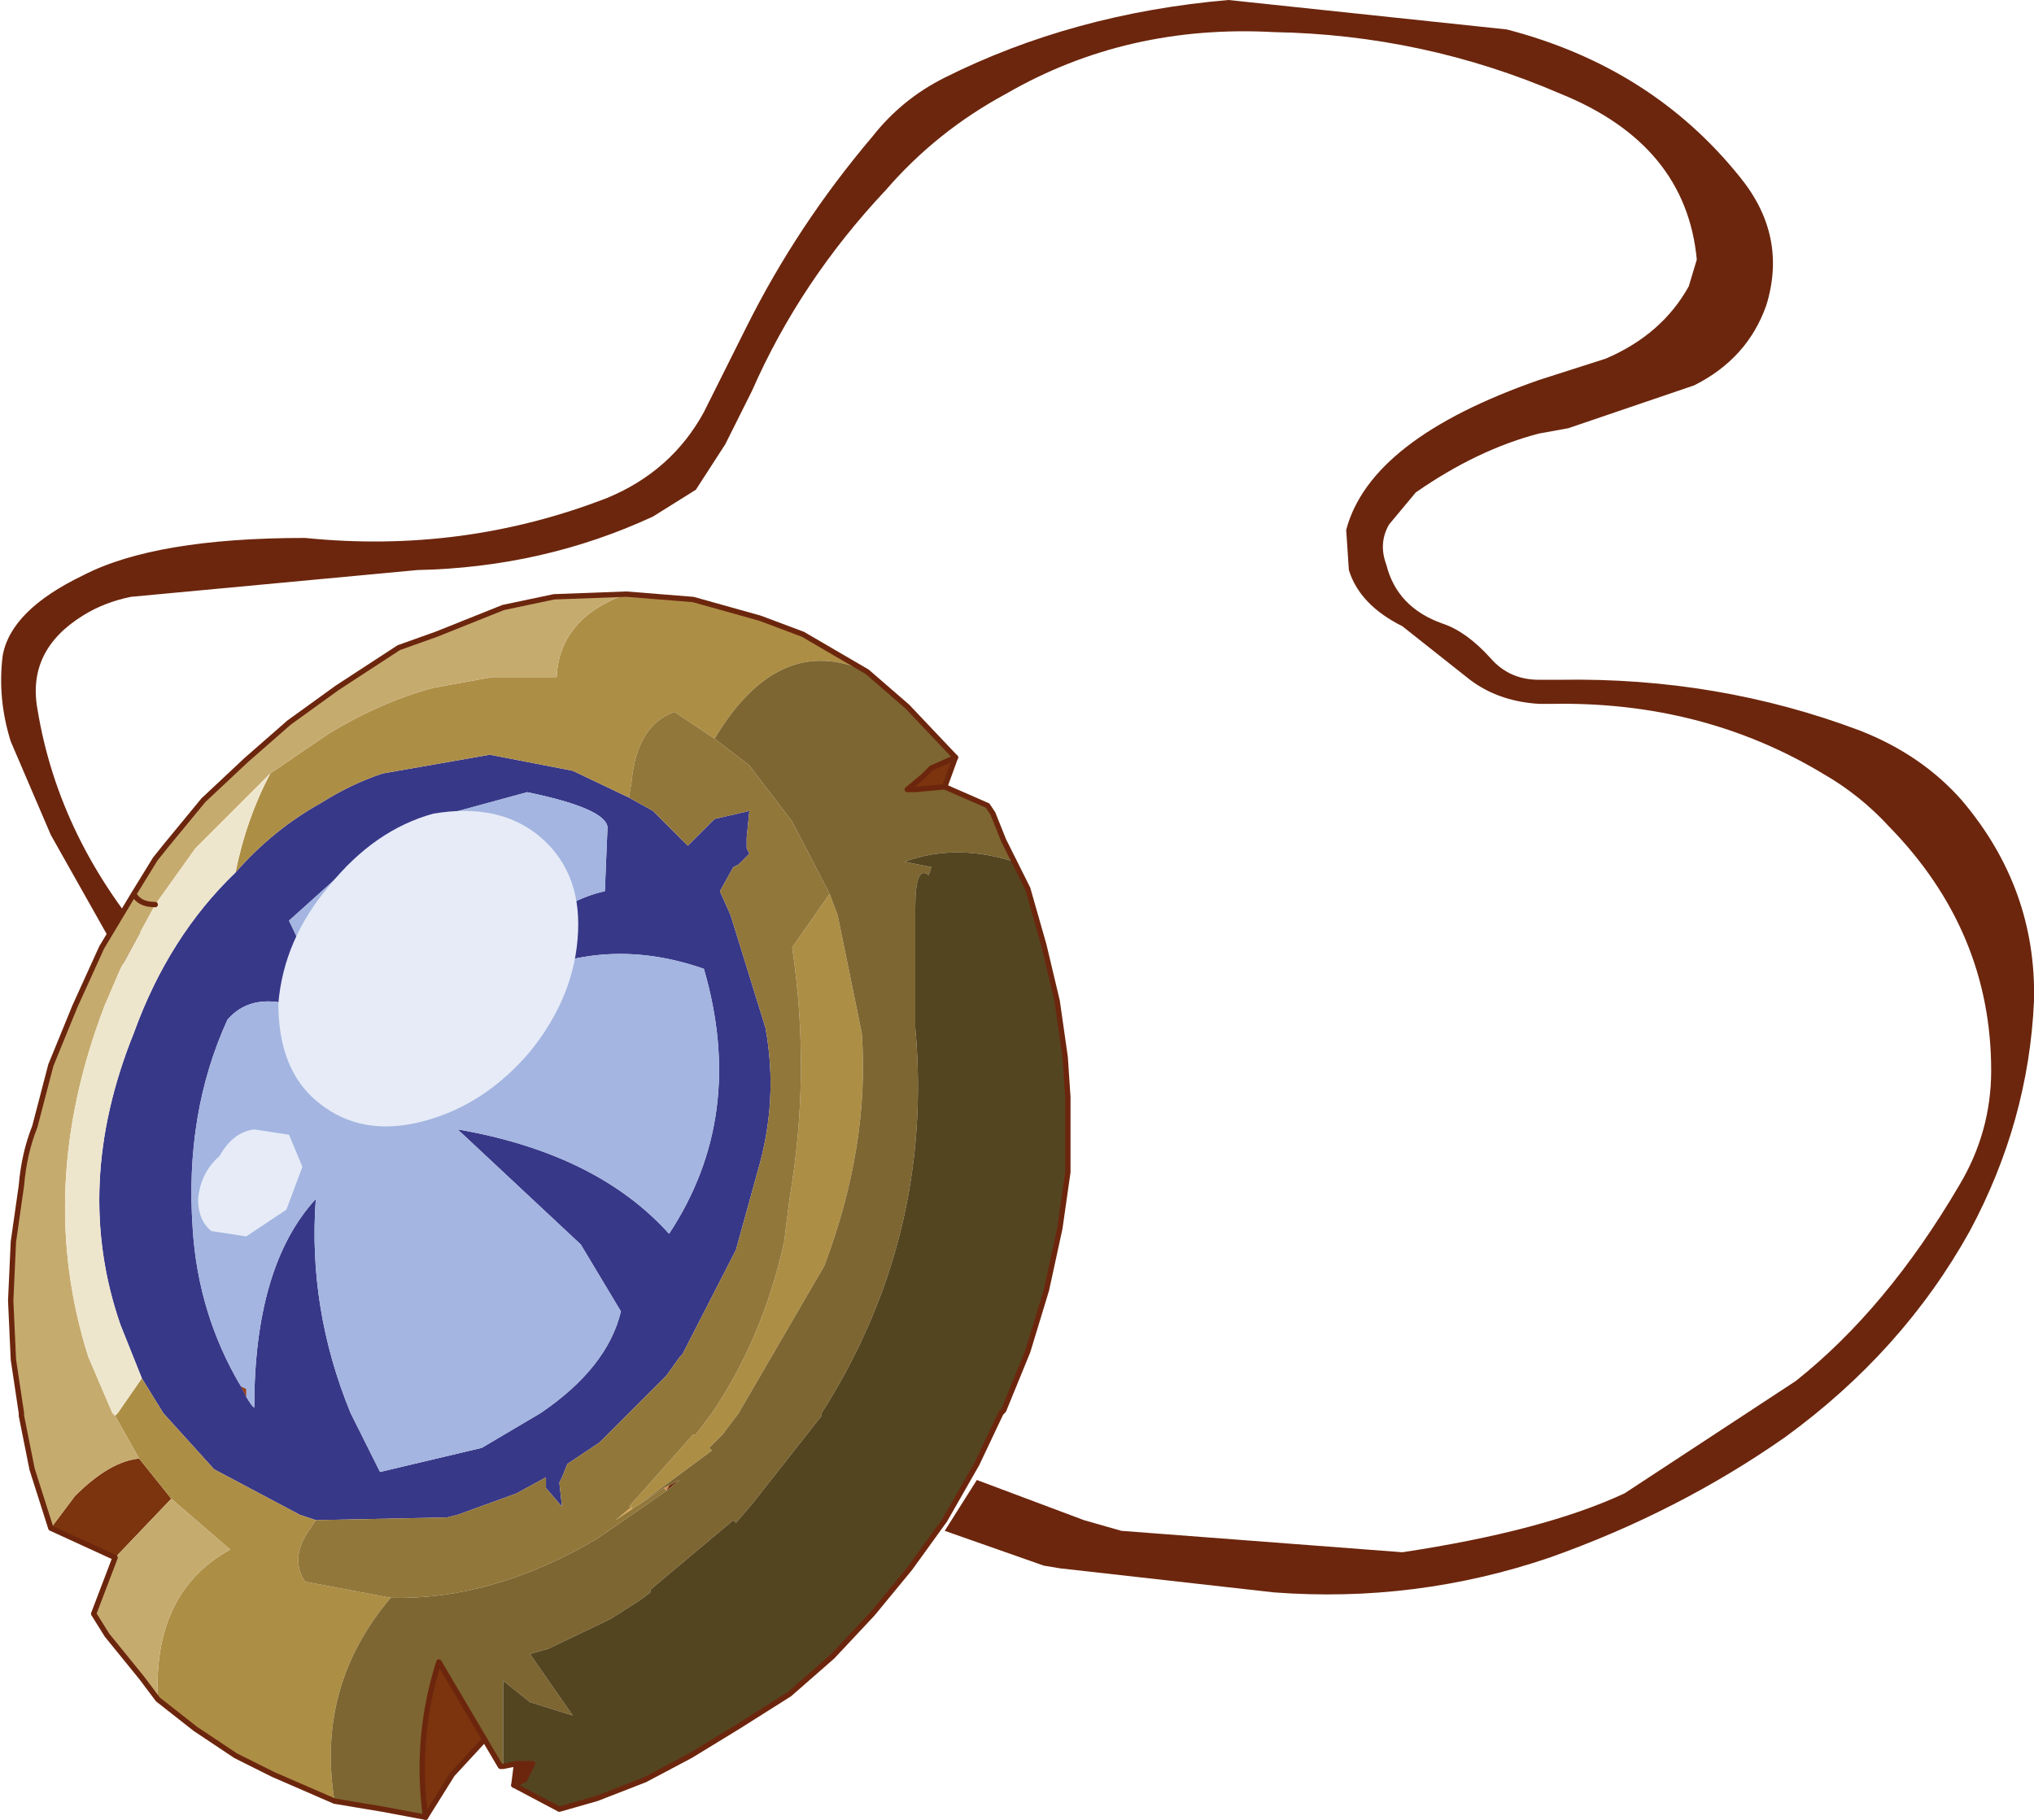 <?xml version="1.0" encoding="UTF-8" standalone="no"?>
<svg xmlns:xlink="http://www.w3.org/1999/xlink" height="34.0px" width="38.0px" xmlns="http://www.w3.org/2000/svg">
  <g transform="matrix(1.0, 0.0, 0.0, 1.0, -219.45, -208.8)">
    <path d="M237.1 223.5 L236.55 223.55 236.4 223.55 236.7 223.3 236.85 223.15 237.3 222.95 237.1 223.5 M227.4 242.75 Q227.2 241.25 227.65 239.85 L228.5 241.3 227.9 241.95 227.4 242.75" fill="#7c340e" fill-rule="evenodd" stroke="none"/>
    <path d="M232.15 236.45 L231.9 236.65 231.95 236.55 232.15 236.45 M229.1 241.75 L229.4 241.75 229.25 242.05 229.05 242.15 229.1 241.75" fill="#6c260d" fill-rule="evenodd" stroke="none"/>
    <path d="M230.95 237.2 L231.25 236.95 231.25 237.0 230.95 237.2" fill="#dca654" fill-rule="evenodd" stroke="none"/>
    <path d="M223.95 234.7 L224.05 234.75 224.05 234.9 223.95 234.7" fill="#ae4913" fill-rule="evenodd" stroke="none"/>
    <path d="M237.3 222.95 L237.1 223.5 M229.05 242.15 L229.1 241.75 M228.5 241.3 L227.9 241.95 227.4 242.75" fill="none" stroke="#6c260d" stroke-linecap="round" stroke-linejoin="round" stroke-width="0.1"/>
    <path d="M224.05 234.9 L224.05 234.75 223.95 234.7" fill="none" stroke="#7c340e" stroke-linecap="round" stroke-linejoin="round" stroke-opacity="0.502" stroke-width="0.1"/>
    <path d="M221.9 219.95 Q221.4 220.05 221.0 220.3 219.95 220.95 220.15 222.05 220.55 224.5 222.35 226.55 L221.95 227.15 220.4 224.4 219.65 222.65 Q219.4 221.85 219.5 221.05 219.65 220.2 221.0 219.55 222.35 218.85 225.15 218.85 228.1 219.15 230.8 218.1 232.0 217.6 232.6 216.5 L233.4 214.9 Q234.35 213.0 235.75 211.35 236.3 210.65 237.1 210.25 239.5 209.05 242.4 208.8 L247.6 209.35 Q250.3 210.05 251.95 212.1 252.85 213.2 252.45 214.5 252.1 215.5 251.1 216.0 L248.75 216.8 248.2 216.9 Q247.05 217.2 245.9 218.0 L245.4 218.6 Q245.2 218.95 245.35 219.35 245.55 220.15 246.4 220.45 246.85 220.6 247.3 221.1 247.65 221.5 248.2 221.5 L248.6 221.5 Q251.55 221.45 254.2 222.45 255.35 222.9 256.1 223.75 257.5 225.4 257.45 227.5 257.35 229.75 256.25 231.8 255.0 234.05 252.8 235.65 250.8 237.05 248.4 237.9 245.9 238.75 243.25 238.55 L239.25 238.1 238.95 238.05 237.1 237.4 237.7 236.45 239.7 237.2 240.4 237.4 245.65 237.8 Q248.3 237.4 249.8 236.7 L253.0 234.6 Q254.7 233.25 256.05 230.95 256.65 229.95 256.65 228.8 256.65 226.2 254.75 224.25 254.2 223.65 253.5 223.25 251.25 221.9 248.45 221.95 L248.2 221.95 Q247.4 221.9 246.85 221.45 L245.65 220.5 Q244.85 220.1 244.65 219.45 L244.6 218.7 Q245.05 217.0 248.2 215.9 L249.45 215.5 Q250.5 215.05 251.0 214.15 L251.15 213.65 Q250.95 211.5 248.6 210.55 246.05 209.45 243.25 209.4 240.5 209.25 238.25 210.55 236.95 211.25 236.0 212.35 234.4 214.05 233.5 216.1 L233.0 217.1 232.45 217.95 231.65 218.45 Q229.6 219.4 227.25 219.45 L221.9 219.95" fill="#6c260d" fill-rule="evenodd" stroke="none"/>
    <path d="M231.85 236.6 L231.95 236.55 231.9 236.65 231.85 236.6" fill="#cf8e52" fill-rule="evenodd" stroke="none"/>
    <path d="M221.6 237.9 L220.4 237.35 220.85 236.75 Q221.5 236.1 222.05 236.05 L222.65 236.8 221.6 237.9" fill="#7c340e" fill-rule="evenodd" stroke="none"/>
    <path d="M223.85 225.1 Q224.55 224.3 225.45 223.8 226.0 223.45 226.6 223.25 L228.6 222.9 230.15 223.2 231.2 223.7 231.65 223.95 232.3 224.6 232.75 224.15 232.8 224.1 233.45 223.95 233.4 224.45 233.4 224.65 233.45 224.75 233.25 224.95 233.15 225.0 232.9 225.45 233.1 225.9 233.75 228.0 Q234.0 229.35 233.6 230.7 L233.2 232.15 232.2 234.1 232.15 234.15 231.9 234.5 231.85 234.55 230.75 235.65 230.8 235.65 230.75 235.65 230.65 235.75 230.2 236.05 230.05 236.15 229.95 236.4 229.9 236.5 229.95 236.95 229.65 236.6 229.65 236.4 229.1 236.7 228.0 237.1 227.8 237.15 225.35 237.2 225.05 237.1 223.45 236.25 222.5 235.2 222.1 234.55 221.7 233.55 Q220.8 230.95 221.95 228.1 222.6 226.3 223.85 225.1 M224.05 234.9 L224.15 235.05 224.2 235.1 Q224.2 232.45 225.35 231.2 225.2 233.25 226.0 235.2 L226.55 236.3 228.45 235.85 229.55 235.2 Q230.8 234.35 231.05 233.3 L230.3 232.05 228.0 229.9 Q230.6 230.35 231.95 231.85 233.4 229.65 232.6 226.9 230.3 226.1 228.3 227.6 229.4 225.75 230.75 225.45 L230.8 224.25 Q230.75 223.9 229.3 223.6 L227.65 224.05 Q226.8 224.45 225.85 225.1 L224.85 226.0 225.8 228.0 Q224.35 227.1 223.7 227.85 222.9 229.6 223.05 231.75 223.15 233.35 223.95 234.7 L224.05 234.9" fill="#383889" fill-rule="evenodd" stroke="none"/>
    <path d="M223.95 234.7 Q223.15 233.35 223.05 231.75 222.9 229.6 223.7 227.85 224.35 227.1 225.8 228.0 L224.85 226.0 225.85 225.1 Q226.8 224.45 227.65 224.05 L229.3 223.6 Q230.75 223.9 230.8 224.25 L230.75 225.45 Q229.4 225.75 228.3 227.6 230.3 226.1 232.6 226.9 233.4 229.65 231.95 231.85 230.6 230.35 228.0 229.9 L230.3 232.05 231.05 233.3 Q230.8 234.35 229.55 235.2 L228.45 235.85 226.55 236.3 226.0 235.2 Q225.2 233.25 225.35 231.2 224.2 232.45 224.2 235.1 L224.15 235.05 224.05 234.9 224.05 234.75 223.95 234.7" fill="#a3b5e0" fill-rule="evenodd" stroke="none"/>
    <path d="M231.15 219.9 L232.4 220.0 233.65 220.35 234.45 220.65 235.65 221.35 Q234.0 220.6 232.8 222.6 L232.05 222.1 Q231.35 222.35 231.25 223.4 L231.2 223.7 230.15 223.2 228.6 222.9 226.6 223.25 Q226.0 223.45 225.45 223.8 224.55 224.3 223.85 225.1 224.05 224.1 224.5 223.25 L225.6 222.5 Q226.6 221.9 227.55 221.65 L228.65 221.45 229.85 221.45 Q229.9 220.35 231.15 219.9 M225.7 242.45 L224.55 241.95 223.85 241.6 223.1 241.1 222.4 240.55 Q222.3 238.55 223.75 237.75 L222.65 236.8 222.05 236.05 221.6 235.25 221.65 235.2 222.1 234.55 222.5 235.2 223.45 236.25 225.05 237.1 225.35 237.2 225.25 237.35 Q224.85 237.9 225.15 238.35 L226.75 238.65 Q225.35 240.3 225.7 242.45 M234.95 225.5 L235.1 225.9 235.55 228.1 Q235.7 230.2 234.85 232.45 L233.25 235.2 232.95 235.6 232.7 235.85 232.75 235.9 231.4 236.9 231.25 237.0 231.25 236.95 231.2 236.95 232.4 235.6 232.45 235.6 232.75 235.2 Q233.7 233.8 234.1 232.0 L234.2 231.2 Q234.6 228.85 234.25 226.5 L234.95 225.5" fill="#ad8e45" fill-rule="evenodd" stroke="none"/>
    <path d="M231.2 223.7 L231.25 223.4 Q231.35 222.35 232.05 222.1 L232.8 222.6 233.45 223.1 234.25 224.15 234.95 225.5 234.25 226.5 Q234.6 228.85 234.2 231.2 L234.1 232.0 Q233.7 233.8 232.75 235.2 L232.45 235.6 232.4 235.6 231.2 236.95 231.25 236.95 230.95 237.2 231.25 237.0 231.4 236.9 231.85 236.6 231.9 236.65 231.4 237.0 230.6 237.55 Q228.65 238.7 226.75 238.65 L225.15 238.35 Q224.85 237.9 225.25 237.35 L225.35 237.2 227.8 237.15 228.0 237.1 229.1 236.7 229.65 236.4 229.65 236.6 229.95 236.95 229.9 236.5 229.95 236.4 230.05 236.15 230.2 236.05 230.65 235.75 230.75 235.65 230.8 235.65 230.75 235.65 231.85 234.55 231.9 234.5 232.15 234.15 232.2 234.1 233.2 232.15 233.6 230.7 Q234.0 229.35 233.75 228.0 L233.1 225.9 232.9 225.45 233.15 225.0 233.25 224.95 233.45 224.75 233.4 224.65 233.4 224.45 233.45 223.95 232.8 224.1 232.75 224.15 232.3 224.6 231.65 223.95 231.2 223.7" fill="#92773a" fill-rule="evenodd" stroke="none"/>
    <path d="M232.8 222.6 Q234.0 220.6 235.65 221.35 L236.4 222.0 237.3 222.95 236.85 223.15 236.7 223.3 236.4 223.55 236.55 223.55 237.1 223.5 237.9 223.85 238.0 224.0 238.2 224.5 238.4 224.9 Q237.3 224.55 236.35 224.9 L236.85 225.0 236.8 225.15 Q236.55 224.95 236.55 225.75 L236.55 228.0 Q236.9 231.9 234.8 235.2 L234.8 235.25 233.5 236.9 233.2 237.25 233.15 237.2 231.6 238.5 231.6 238.55 231.4 238.7 230.85 239.05 229.7 239.6 229.35 239.7 230.15 240.85 229.35 240.6 228.85 240.2 228.85 241.8 228.8 241.8 227.65 239.85 Q227.2 241.25 227.4 242.75 L226.6 242.6 225.7 242.45 Q225.35 240.3 226.75 238.65 228.65 238.7 230.6 237.55 L231.4 237.0 231.9 236.65 232.15 236.45 231.95 236.55 231.85 236.6 231.4 236.9 232.75 235.9 232.7 235.85 232.95 235.6 233.25 235.2 234.85 232.45 Q235.7 230.2 235.55 228.1 L235.1 225.9 234.95 225.5 234.25 224.15 233.45 223.1 232.8 222.6" fill="#7d6631" fill-rule="evenodd" stroke="none"/>
    <path d="M238.4 224.9 L238.65 225.4 238.95 226.45 239.2 227.5 239.35 228.55 239.4 229.3 239.4 229.9 239.4 230.7 239.25 231.75 239.0 232.9 238.65 234.05 238.2 235.15 238.15 235.2 237.7 236.15 237.1 237.2 236.45 238.1 235.75 238.95 235.0 239.75 234.2 240.45 233.25 241.05 232.35 241.6 231.5 242.05 230.6 242.4 229.9 242.6 229.05 242.15 229.25 242.05 229.4 241.75 229.1 241.75 228.85 241.8 228.85 240.2 229.35 240.6 230.15 240.85 229.35 239.7 229.7 239.6 230.85 239.05 231.4 238.7 231.6 238.55 231.6 238.5 233.15 237.2 233.2 237.25 233.5 236.9 234.8 235.25 234.8 235.2 Q236.9 231.9 236.55 228.0 L236.55 225.75 Q236.55 224.95 236.8 225.15 L236.85 225.0 236.35 224.9 Q237.3 224.55 238.4 224.9" fill="#544521" fill-rule="evenodd" stroke="none"/>
    <path d="M231.15 219.9 Q229.9 220.35 229.85 221.45 L228.65 221.45 227.55 221.65 Q226.6 221.9 225.6 222.5 L224.5 223.25 223.1 224.65 222.35 225.7 221.7 226.9 221.4 227.6 Q220.1 231.0 221.1 234.15 L221.55 235.2 221.6 235.25 222.05 236.05 Q221.5 236.1 220.85 236.75 L220.4 237.35 220.05 236.25 219.85 235.25 219.85 235.2 219.7 234.2 219.65 233.1 219.7 232.0 219.85 230.95 Q219.9 230.35 220.1 229.85 L220.4 228.7 220.85 227.6 221.35 226.5 221.95 225.5 222.35 224.85 222.55 224.6 223.25 223.75 224.05 223.0 224.85 222.3 225.75 221.65 226.9 220.9 227.6 220.65 228.85 220.15 229.8 219.95 231.15 219.9 M222.4 240.55 L222.1 240.15 221.45 239.35 221.2 238.95 221.6 237.9 222.65 236.8 223.75 237.75 Q222.3 238.55 222.4 240.55 M221.95 225.5 Q222.05 225.7 222.35 225.7 222.05 225.7 221.95 225.5" fill="#c6ab6f" fill-rule="evenodd" stroke="none"/>
    <path d="M224.5 223.25 Q224.05 224.1 223.85 225.1 222.6 226.3 221.95 228.1 220.8 230.95 221.7 233.55 L222.1 234.55 221.65 235.2 221.6 235.25 221.55 235.2 221.1 234.15 Q220.1 231.0 221.4 227.6 L221.7 226.9 222.35 225.7 223.1 224.65 224.5 223.25" fill="#eee6cc" fill-rule="evenodd" stroke="none"/>
    <path d="M235.65 221.35 L234.45 220.65 233.65 220.35 232.4 220.0 231.15 219.9 229.8 219.95 228.85 220.15 227.6 220.65 226.9 220.9 225.75 221.65 224.85 222.3 224.05 223.0 223.25 223.75 222.55 224.6 222.35 224.85 221.95 225.5 221.35 226.5 220.85 227.6 220.4 228.7 220.1 229.85 Q219.9 230.35 219.85 230.95 L219.7 232.0 219.65 233.1 219.7 234.2 219.85 235.2 219.85 235.25 220.05 236.25 220.4 237.35 221.6 237.9 221.2 238.95 221.45 239.35 222.1 240.15 222.4 240.55 223.1 241.1 223.85 241.6 224.55 241.95 225.7 242.45 226.6 242.6 227.4 242.75 Q227.2 241.25 227.65 239.85 L228.8 241.8 228.85 241.8 229.1 241.75 229.4 241.75 229.25 242.05 229.05 242.15 229.9 242.6 230.6 242.4 231.5 242.05 232.35 241.6 233.25 241.05 234.2 240.45 235.0 239.75 235.75 238.95 236.45 238.1 237.1 237.2 237.7 236.15 238.15 235.2 238.2 235.15 238.65 234.05 239.0 232.9 239.25 231.75 239.4 230.7 239.4 229.9 239.4 229.3 239.35 228.55 239.2 227.5 238.95 226.45 238.65 225.4 238.4 224.9 238.2 224.5 238.0 224.0 237.9 223.85 237.1 223.5 236.55 223.55 236.4 223.55 236.7 223.3 236.85 223.15 237.3 222.95 236.4 222.0 235.65 221.35 M222.35 225.7 Q222.05 225.7 221.95 225.5" fill="none" stroke="#6c260d" stroke-linecap="round" stroke-linejoin="round" stroke-width="0.1"/>
    <path d="M229.5 224.4 Q230.3 225.05 230.25 226.2 230.2 227.4 229.35 228.45 228.5 229.45 227.35 229.75 226.2 230.05 225.4 229.4 224.65 228.8 224.65 227.55 224.75 226.35 225.6 225.35 226.45 224.3 227.55 224.0 228.75 223.8 229.5 224.4 M224.8 231.4 L224.05 231.9 223.4 231.8 Q223.15 231.6 223.15 231.2 223.2 230.7 223.55 230.4 223.8 229.95 224.2 229.9 L224.85 230.0 225.1 230.6 224.8 231.4" fill="#e6ebf7" fill-rule="evenodd" stroke="none"/>
  </g>
</svg>
